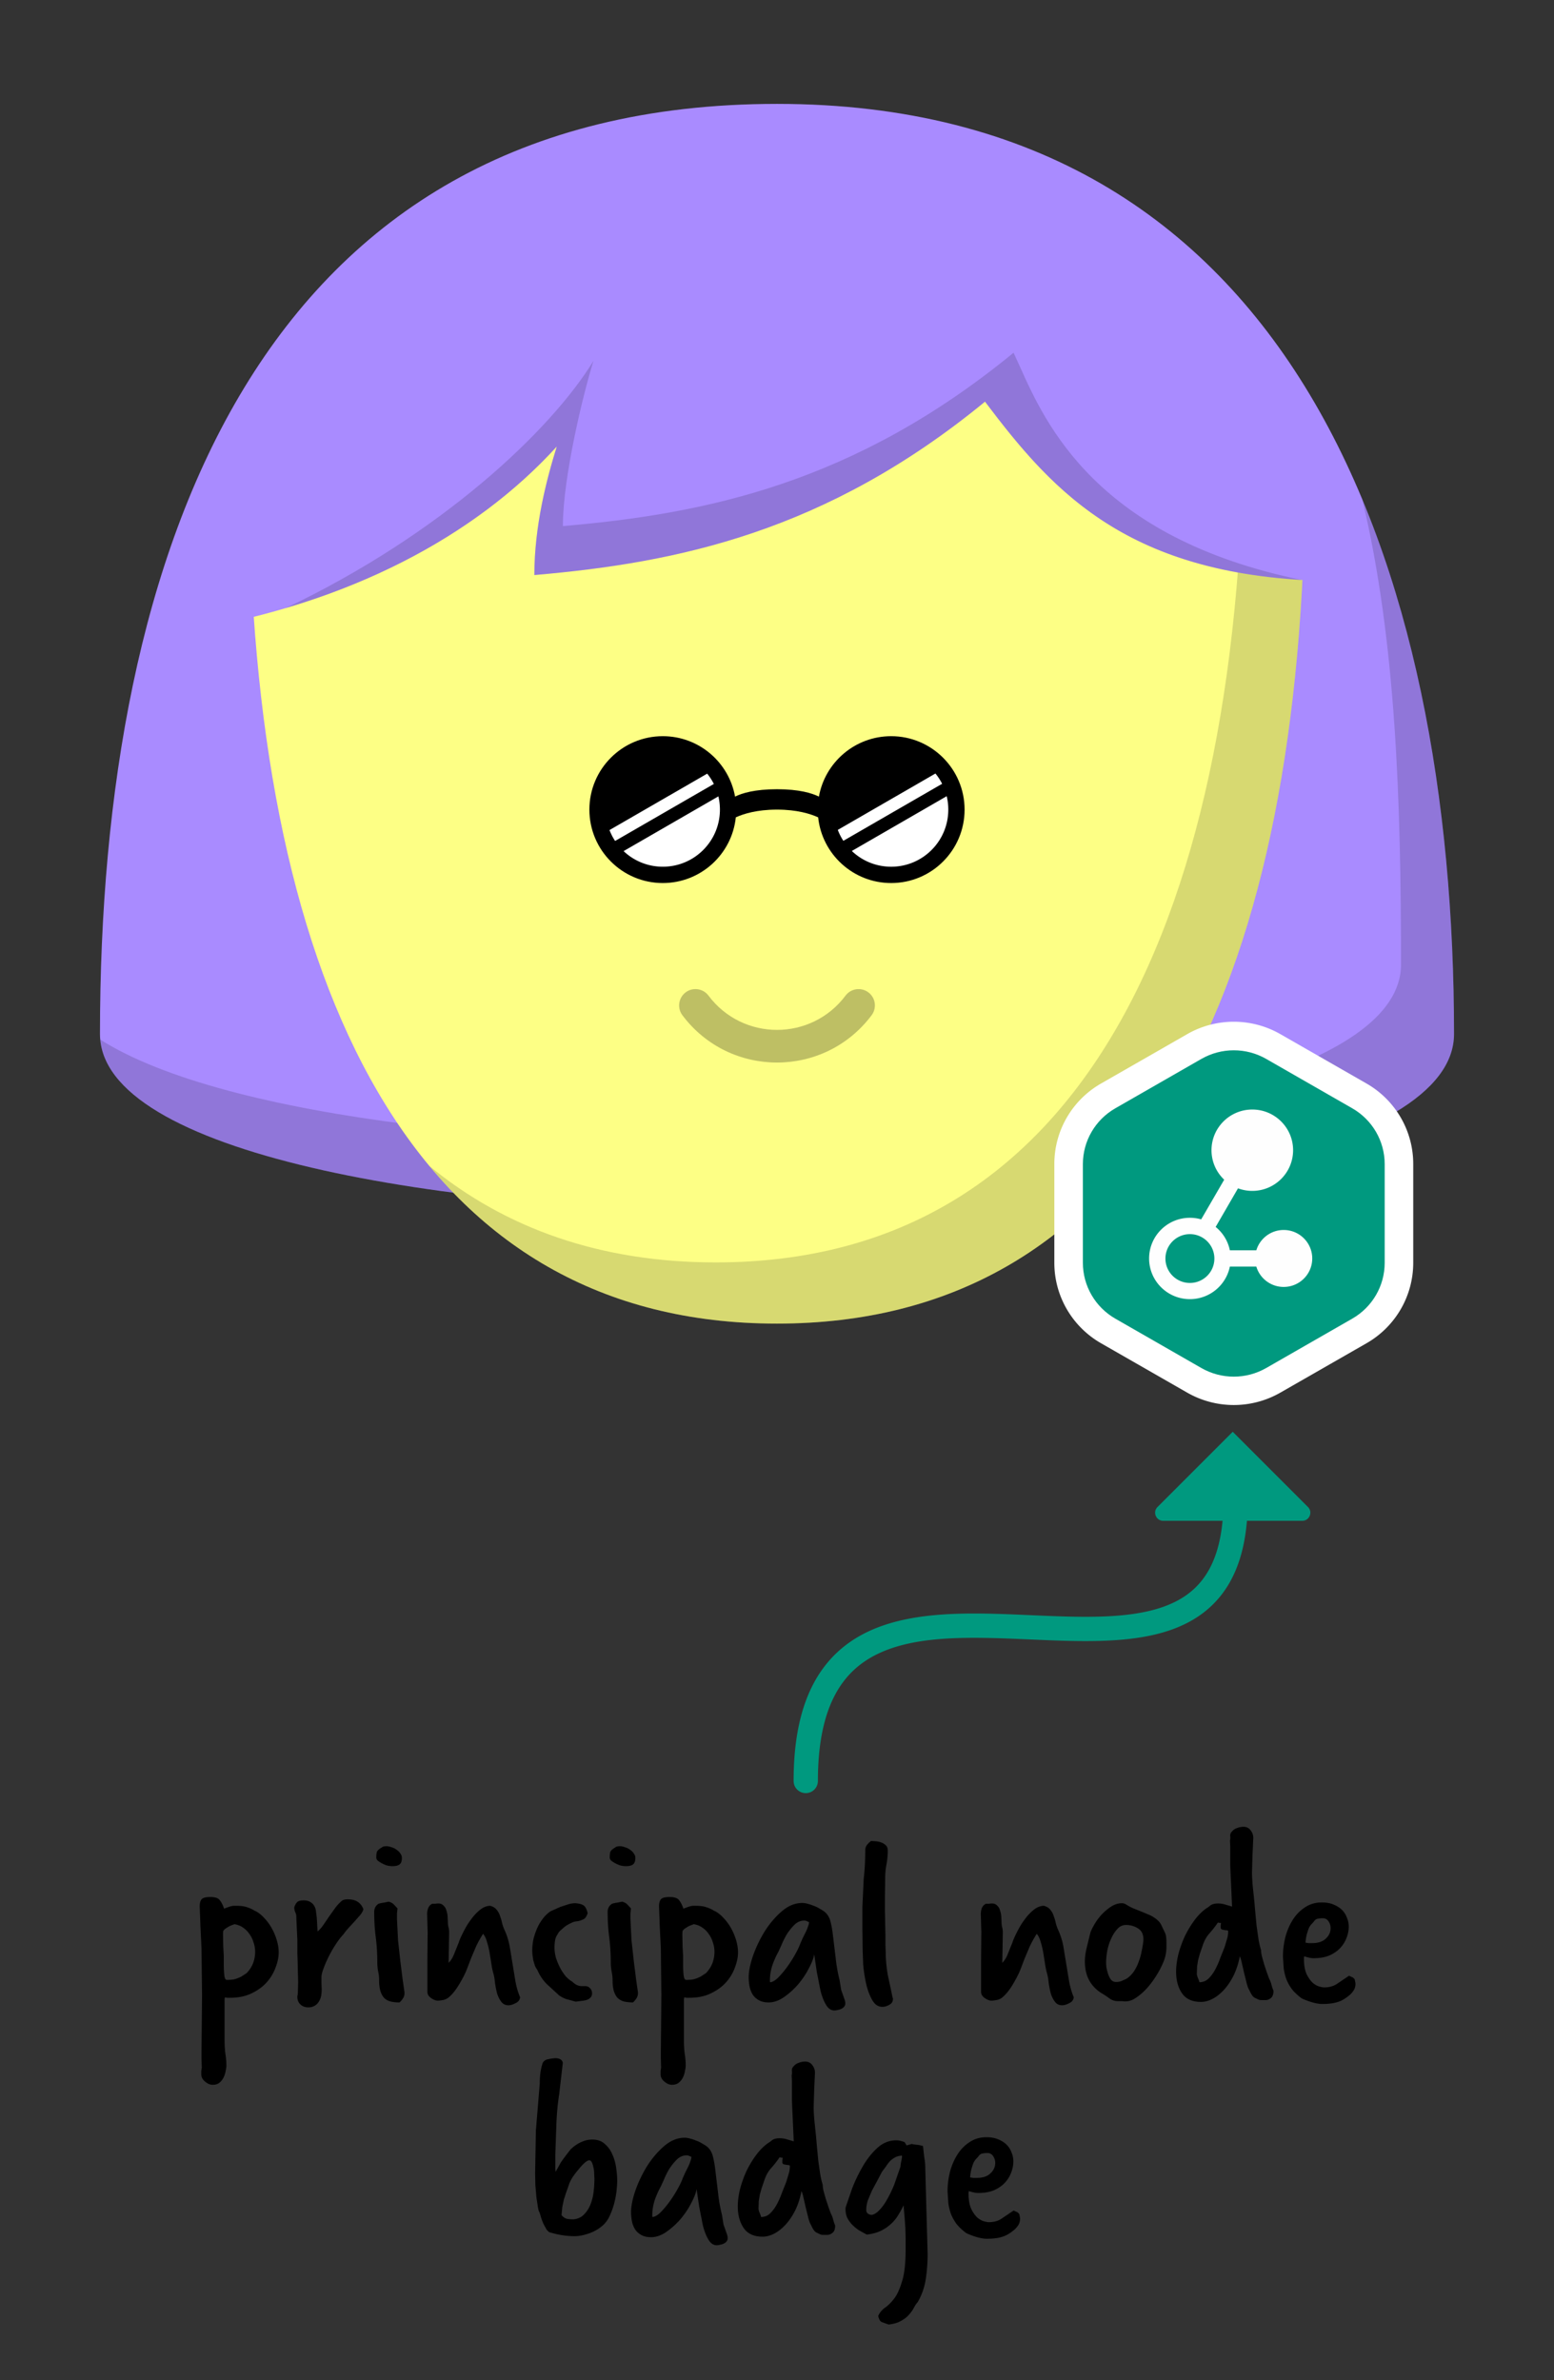 <svg xmlns="http://www.w3.org/2000/svg" width="192" height="294" fill="none" xmlns:v="https://vecta.io/nano"><rect width="100%" height="100%" fill="#333333" stroke="none"/><g clip-path="url(#A)"><g fill-rule="evenodd"><path d="M12.352 127.723c0-59.695 19.652-114.89 83.648-114.89s83.648 57.44 83.648 114.89c0 29.35-167.296 29.35-167.296 0z" fill="#a98bff"/><path d="M12.383 128.412c2.597 28.658 167.266 28.43 167.266-.69 0-23.293-3.23-46.584-11.337-66.045 4.17 17.463 4.786 37.377 4.786 57.478 0 25.846-129.742 28.932-160.715 9.256z" fill="#000" fill-opacity=".15"/></g><path d="M30.811 64.7C30.381 47.716 44.707 34.5 61.696 34.5H130.3c17 0 31.316 13.216 30.885 30.2C159.67 124.536 139.448 163.5 95.998 163.5S32.327 124.536 30.811 64.7z" fill="#fdff85"/><g fill-rule="evenodd"><path d="M53.043 144.02c10.404 12.533 24.61 19.48 42.957 19.48 43.45 0 63.672-38.964 65.187-98.801.206-8.127-2.967-15.391-8.193-20.757.473 1.798.726 3.688.727 5.646.03 64.09-20.027 106.353-65.279 106.353-14.242 0-25.989-4.186-35.399-11.922z" fill="#000" fill-opacity=".15"/><path d="M23.438 77.836C43.09 74.561 58.711 66.246 68.79 55.16c-1.26 4.031-2.771 9.826-2.771 15.873 17.637-1.512 36.029-5.29 55.681-21.416 8.567 11.338 18.07 22.18 44.344 22.172-3.78-78.357-140.59-77.853-142.606 6.047z" fill="#a98bff"/><g fill="#000"><path d="M35.293 75.121C49.419 70.939 60.832 63.914 68.79 55.16c-1.26 4.031-2.772 9.826-2.772 15.873 17.637-1.512 36.029-5.29 55.681-21.416 7.974 10.553 16.76 20.676 39.123 22.021-25.32-5.187-31.645-19.294-34.805-26.343l-.79-1.725c-19.652 16.125-38.045 19.904-55.681 21.416 0-6.047 2.519-16.377 3.779-20.408-5.34 8.703-18.912 21.445-38.032 30.543z" fill-opacity=".15"/><path d="M84.713 122.583c.891-.668 2.154-.488 2.822.403 4.233 5.644 12.698 5.644 16.931 0 .668-.89 1.93-1.07 2.822-.403s1.07 1.93.403 2.822c-5.846 7.794-17.536 7.794-23.381 0-.668-.89-.487-2.154.403-2.822z" fill-opacity=".25"/><path d="M90.91 100.965c-.478 4.56-4.334 8.113-9.02 8.113-5.009 0-9.07-4.06-9.07-9.07s4.061-9.07 9.07-9.07c4.461 0 8.17 3.22 8.928 7.463.848-.422 2.426-.912 5.18-.912s4.333.49 5.18.912c.76-4.243 4.467-7.463 8.928-7.463 5 0 9.07 4.061 9.07 9.07s-4.06 9.07-9.07 9.07c-4.686 0-8.542-3.554-9.02-8.113-.938-.43-2.593-.957-5.09-.957s-4.151.526-5.09.957z"/></g><g fill="#fff"><path d="M116.402 96.817a7.037 7.037 0 0 0-.827-1.268l-12.063 6.965a7.027 7.027 0 0 0 .687 1.35l12.203-7.046zm.565 1.533c.13.532.196 1.087.196 1.659 0 3.896-3.158 7.054-7.054 7.054-1.886 0-3.6-.74-4.864-1.945l11.722-6.768zm-28.77-1.513a7.066 7.066 0 0 0-.822-1.271l-12.07 6.969c.183.476.415.927.692 1.346l12.201-7.044zm.561 1.536c.124.524.19 1.072.19 1.635 0 3.896-3.159 7.054-7.055 7.054-1.877 0-3.582-.733-4.846-1.928l11.711-6.761zM158.2 127.747l10.645 6.1c3.566 2.048 5.763 5.832 5.763 9.927v12.22c0 4.095-2.197 7.88-5.763 9.927l-10.645 6.1c-3.566 2.047-7.96 2.047-11.527 0l-10.645-6.1c-3.566-2.048-5.763-5.832-5.763-9.927v-12.22c0-4.095 2.197-7.88 5.763-9.927l10.645-6.1c3.566-2.048 7.96-2.048 11.527 0z"/></g></g><path d="M148.432 130.804c2.48-1.42 5.532-1.42 8.01 0l10.634 6.1c2.478 1.42 4.005 4.048 4.005 6.89v12.2c0 2.843-1.527 5.47-4.005 6.892l-10.634 6.1c-2.48 1.42-5.532 1.42-8.01 0l-10.634-6.1c-2.478-1.422-4.005-4.05-4.005-6.892v-12.2c0-2.843 1.527-5.47 4.005-6.89l10.634-6.1z" fill="#00997f"/><path fill-rule="evenodd" d="M152.964 146.79c.548.204 1.14.315 1.76.315 2.783 0 5.04-2.25 5.04-5.025s-2.256-5.024-5.04-5.024-5.04 2.25-5.04 5.024c0 1.434.602 2.728 1.568 3.643l-2.843 4.9a5.055 5.055 0 0 0-1.395-.195c-2.783 0-5.04 2.25-5.04 5.025s2.256 5.024 5.04 5.024c2.437 0 4.47-1.726 4.938-4.02h3.27c.434 1.452 1.784 2.512 3.38 2.512 1.95 0 3.528-1.575 3.528-3.517s-1.58-3.518-3.528-3.518c-1.597 0-2.947 1.06-3.38 2.513h-3.27c-.236-1.158-.87-2.172-1.756-2.89l2.766-4.777zm-8.972 8.673c0 1.665 1.354 3.014 3.024 3.014s3.023-1.35 3.023-3.014-1.354-3.015-3.023-3.015-3.024 1.35-3.024 3.015z" fill="#fefefe"/><path d="M27.746 251.96c0 .62.032 1.184.096 1.696.085.533.128 1.024.128 1.472 0 .192-.032.427-.096.704-.043.277-.128.544-.256.8s-.299.47-.512.64-.491.256-.832.256c-.32 0-.64-.14-.96-.416-.299-.256-.448-.555-.448-.896v-.384l.064-.416-.032-1.088v-1.088l.032-3.36.032-3.488-.032-2.688-.032-3.008-.128-2.592-.096-2.624c0-.384.075-.672.224-.864.171-.192.533-.288 1.088-.288.597 0 .992.14 1.184.416.213.277.384.62.512 1.024l.608-.224c.256-.085.469-.128.64-.128h.224c.576 0 1.013.053 1.312.16.299.085.597.213.896.384l.096.064a.028.028 0 0 1 .032.032h.064c.405.213.779.512 1.12.896a6.143 6.143 0 0 1 .928 1.28c.256.47.459.96.608 1.472s.224 1.003.224 1.472c0 .576-.128 1.195-.384 1.856-.235.66-.597 1.27-1.088 1.824s-1.12 1.013-1.888 1.376c-.747.363-1.632.544-2.656.544h-.288c-.107 0-.213-.02-.32-.064-.043.085-.064.203-.064.352v4.896zm2.72-8.224c.704-.725 1.056-1.61 1.056-2.656 0-.384-.064-.757-.192-1.12a3.237 3.237 0 0 0-.512-1.056 2.853 2.853 0 0 0-.8-.8c-.299-.213-.651-.352-1.056-.416l-.416.16c-.128.043-.288.128-.48.256-.171.107-.277.18-.32.224l-.064.064c0 .02-.021.043-.064.064-.043.043-.064.245-.064.608l.032 1.44.064 1.12v1.088c0 .47.021.896.064 1.28s.149.576.32.576c.32 0 .608-.02.864-.064.277-.064.587-.18.928-.352l.64-.416zm6.274 2.816c.043-.107.064-.3.064-.576l.032-1.088-.032-1.312-.032-1.28-.032-1.024v-1.568l-.128-2.816v-.128c0-.192-.043-.373-.128-.544a1.482 1.482 0 0 1-.128-.608c.085-.277.203-.49.352-.64s.416-.224.8-.224c.363 0 .651.075.864.224.213.128.373.3.48.512.107.192.171.416.192.672l.096.736.096 1.696c.213-.17.437-.416.672-.736l.736-1.088.8-1.12c.277-.363.565-.66.864-.896.171-.085.384-.128.64-.128.512 0 .917.096 1.216.288.32.192.565.5.736.928-.043.192-.16.416-.352.672l-.672.768-.768.832c-.256.277-.48.555-.672.832-.32.34-.64.757-.96 1.248s-.608.992-.864 1.504-.469 1.003-.64 1.472c-.171.448-.256.81-.256 1.088v.736l.032.704c0 .256-.021.523-.064.8-.043.256-.128.49-.256.704-.128.235-.299.416-.512.544-.213.15-.491.224-.832.224-.405 0-.736-.128-.992-.384-.235-.235-.352-.533-.352-.896v-.128zm10.42-18.336c.107-.107.299-.16.576-.16.213 0 .427.043.64.128a1.812 1.812 0 0 1 .64.32c.192.128.341.277.448.448.128.17.192.352.192.544 0 .405-.107.683-.32.832-.192.128-.469.192-.832.192-.235 0-.48-.032-.736-.096-.235-.085-.448-.18-.64-.288s-.352-.213-.48-.32c-.107-.128-.16-.245-.16-.352 0-.256.021-.48.064-.672.064-.192.267-.384.608-.576zm2.816 18.016c0 .17-.043.34-.128.512s-.245.373-.48.608c-.363 0-.704-.032-1.024-.096-.299-.064-.565-.192-.8-.384-.213-.192-.384-.47-.512-.832s-.192-.853-.192-1.472c0-.363-.043-.725-.128-1.088-.064-.363-.096-.725-.096-1.088 0-1.088-.064-2.123-.192-3.104s-.192-2.016-.192-3.104c0-.448.181-.79.544-1.024.213-.064.416-.107.608-.128l.64-.128c.299.085.523.213.672.384l.416.448-.064.64v.672l.128 2.592.288 2.624.288 2.272.224 1.568v.128zm5.453-3.776c.299-.3.533-.683.704-1.152l.544-1.344.064-.192c.128-.34.32-.757.576-1.248a9.045 9.045 0 0 1 .896-1.44c.341-.47.715-.864 1.12-1.184s.821-.48 1.248-.48c.363.107.629.277.8.512.192.235.331.5.416.8.107.277.192.576.256.896.085.3.192.587.32.864.277.62.48 1.28.608 1.984l.704 4.288c.128.704.32 1.355.576 1.952-.043.34-.235.587-.576.736-.32.17-.608.256-.864.256-.384 0-.683-.15-.896-.448-.213-.277-.384-.62-.512-1.024-.107-.427-.192-.864-.256-1.312-.043-.448-.107-.82-.192-1.12-.107-.363-.192-.768-.256-1.216l-.224-1.408c-.085-.47-.192-.907-.32-1.312-.107-.405-.267-.736-.48-.992-.363.576-.661 1.12-.896 1.632l-.608 1.44-.512 1.344c-.171.427-.384.864-.64 1.312-.341.62-.651 1.1-.928 1.44s-.533.597-.768.768c-.235.15-.459.235-.672.256-.213.043-.416.064-.608.064-.213 0-.48-.107-.8-.32-.299-.213-.448-.47-.448-.768v-3.744l.032-3.648-.032-1.088-.032-1.12a2.139 2.139 0 0 1 .128-.736c.107-.256.277-.437.512-.544h.384c.128-.02.245-.032.352-.032.277 0 .491.085.64.256.171.15.288.34.352.576.085.235.139.48.16.736l.032.64c0 .235.021.46.064.672.064.213.096.437.096.672l-.032 2.016-.032 1.6v.16zm16.857 2.88c.256 0 .459.085.608.256.171.17.256.384.256.64 0 .213-.064.384-.192.512-.107.128-.256.224-.448.288s-.416.107-.672.128l-.704.096-1.056-.288c-.32-.085-.651-.245-.992-.48l-1.568-1.44c-.491-.512-.875-1.1-1.152-1.76-.107-.128-.203-.3-.288-.512l-.192-.64-.096-.64-.032-.512c0-.427.043-.875.128-1.344.107-.47.256-.928.448-1.376s.427-.853.704-1.216c.277-.384.608-.704.992-.96l1.216-.544.896-.288c.299-.107.619-.16.96-.16.491.043.832.14 1.024.288.192.128.352.437.48.928-.021.107-.085.256-.192.448s-.267.32-.48.384c-.235.107-.469.17-.704.192-.213.02-.427.085-.64.192-.363.17-.651.34-.864.512l-.512.448c-.149.15-.256.3-.32.448-.171.235-.277.5-.32.8s-.064.565-.064.8c0 .448.064.896.192 1.344.149.448.331.875.544 1.28.213.384.448.725.704 1.024.277.277.533.48.768.608.363.363.747.544 1.152.544h.416zm3.718-17.12c.107-.107.299-.16.576-.16.213 0 .427.043.64.128a1.813 1.813 0 0 1 .64.32c.192.128.341.277.448.448.128.17.192.352.192.544 0 .405-.107.683-.32.832-.192.128-.469.192-.832.192-.235 0-.48-.032-.736-.096-.235-.085-.448-.18-.64-.288s-.352-.213-.48-.32c-.107-.128-.16-.245-.16-.352 0-.256.021-.48.064-.672.064-.192.267-.384.608-.576zm2.816 18.016c0 .17-.043.34-.128.512s-.245.373-.48.608c-.363 0-.704-.032-1.024-.096-.299-.064-.565-.192-.8-.384-.213-.192-.384-.47-.512-.832s-.192-.853-.192-1.472c0-.363-.043-.725-.128-1.088-.064-.363-.096-.725-.096-1.088 0-1.088-.064-2.123-.192-3.104s-.192-2.016-.192-3.104c0-.448.181-.79.544-1.024.213-.064.416-.107.608-.128l.64-.128c.299.085.523.213.672.384l.416.448-.064.64v.672l.128 2.592.288 2.624.288 2.272.224 1.568v.128zm5.677 5.728c0 .62.032 1.184.096 1.696.085.533.128 1.024.128 1.472 0 .192-.032.427-.096.704-.043.277-.128.544-.256.8s-.299.47-.512.64-.491.256-.832.256c-.32 0-.64-.14-.96-.416-.299-.256-.448-.555-.448-.896v-.384l.064-.416-.032-1.088v-1.088l.032-3.36.032-3.488-.032-2.688-.032-3.008-.128-2.592-.096-2.624c0-.384.075-.672.224-.864.171-.192.533-.288 1.088-.288.597 0 .992.14 1.184.416.213.277.384.62.512 1.024l.608-.224c.256-.085.469-.128.64-.128h.224c.576 0 1.013.053 1.312.16.299.085.597.213.896.384l.096.064a.028.028 0 0 1 .032.032h.064c.405.213.779.512 1.12.896a6.143 6.143 0 0 1 .928 1.28c.256.47.459.96.608 1.472s.224 1.003.224 1.472c0 .576-.128 1.195-.384 1.856-.235.66-.597 1.27-1.088 1.824s-1.12 1.013-1.888 1.376c-.747.363-1.632.544-2.656.544h-.288c-.107 0-.213-.02-.32-.064-.043.085-.064.203-.064.352v4.896zm2.72-8.224c.704-.725 1.056-1.61 1.056-2.656 0-.384-.064-.757-.192-1.12a3.237 3.237 0 0 0-.512-1.056 2.853 2.853 0 0 0-.8-.8c-.299-.213-.651-.352-1.056-.416l-.416.16c-.128.043-.288.128-.48.256-.171.107-.277.18-.32.224l-.064.064c0 .02-.021.043-.064.064-.043.043-.064.245-.064.608l.032 1.44.064 1.12v1.088c0 .47.021.896.064 1.28s.149.576.32.576c.32 0 .608-.02.864-.064.277-.064.587-.18.928-.352l.64-.416zm16.931 2.688l.192.544c.064.17.096.34.096.512s-.054.31-.16.416c-.086.107-.203.192-.352.256-.128.064-.267.107-.416.128-.15.043-.288.064-.416.064-.427 0-.78-.245-1.056-.736-.278-.47-.502-1.056-.672-1.76l-.448-2.272-.32-2.176c-.064.448-.278 1.013-.64 1.696-.341.683-.779 1.344-1.312 1.984-.533.62-1.12 1.152-1.76 1.6s-1.28.672-1.92.672c-.512 0-.939-.107-1.28-.32-.32-.192-.565-.437-.736-.736s-.288-.63-.352-.992c-.064-.384-.096-.736-.096-1.056 0-.704.171-1.568.512-2.592.363-1.045.843-2.06 1.44-3.04.619-.98 1.323-1.813 2.112-2.496.811-.704 1.664-1.056 2.56-1.056.192 0 .405.032.64.096.256.064.512.15.768.256.256.085.5.203.736.352.234.128.437.256.608.384.362.3.608.704.736 1.216s.224 1.045.288 1.6l.352 2.912c.085.853.245 1.76.48 2.72l.192 1.184.224.64zm-9.024-1.664v.064a.028.028 0 0 1 .032.032c.277-.02.597-.203.96-.544.363-.363.725-.79 1.088-1.28a14.557 14.557 0 0 0 .992-1.536c.32-.555.555-1.045.704-1.472l.288-.64.352-.704c.128-.256.224-.49.288-.704.085-.213.128-.395.128-.544l-.288-.128c-.085-.043-.181-.064-.288-.064-.469 0-.885.18-1.248.544a6.715 6.715 0 0 0-.96 1.216c-.256.448-.469.885-.64 1.312l-.352.768c-.299.533-.555 1.11-.768 1.728-.192.62-.288 1.216-.288 1.792v.16zm15.138 1.888c0 .043.01.085.032.128s.032.085.032.128c0 .34-.15.587-.448.736-.277.17-.565.256-.864.256-.533 0-.96-.3-1.28-.896-.32-.576-.565-1.248-.736-2.016-.17-.79-.288-1.568-.352-2.336l-.064-1.728-.032-2.784v-2.592l.16-3.424c.128-1.13.192-2.304.192-3.52 0-.277.064-.5.192-.672s.3-.34.512-.512c.17 0 .374.01.608.032.256.02.49.075.704.16s.395.203.544.352.224.363.224.64c0 .555-.053 1.12-.16 1.696-.106.555-.16 1.11-.16 1.664l-.032 2.208v1.92l.032 1.6.032 1.504v1.056l.032.928c0 .832.086 1.76.256 2.784l.576 2.688zm13.574-4.192c.3-.3.533-.683.704-1.152l.544-1.344.064-.192c.128-.34.32-.757.576-1.248.256-.512.555-.992.896-1.44.34-.47.715-.864 1.12-1.184s.82-.48 1.248-.48c.363.107.63.277.8.512.192.235.33.5.416.8.107.277.192.576.256.896.085.3.192.587.32.864.277.62.48 1.28.608 1.984l.704 4.288c.128.704.32 1.355.576 1.952-.043.34-.235.587-.576.736-.32.17-.608.256-.864.256-.384 0-.683-.15-.896-.448-.213-.277-.384-.62-.512-1.024-.107-.427-.192-.864-.256-1.312-.043-.448-.107-.82-.192-1.12-.107-.363-.192-.768-.256-1.216l-.224-1.408c-.085-.47-.192-.907-.32-1.312-.107-.405-.267-.736-.48-.992-.363.576-.66 1.12-.896 1.632l-.608 1.44-.512 1.344c-.17.427-.384.864-.64 1.312-.34.62-.65 1.1-.928 1.44s-.533.597-.768.768c-.235.15-.46.235-.672.256-.213.043-.416.064-.608.064-.213 0-.48-.107-.8-.32-.3-.213-.448-.47-.448-.768v-3.744l.032-3.648-.032-1.088-.032-1.12a2.146 2.146 0 0 1 .128-.736c.107-.256.277-.437.512-.544h.384c.128-.02.245-.032.352-.032.277 0 .49.085.64.256.17.15.288.34.352.576.085.235.14.48.16.736l.032.64c0 .235.02.46.064.672.064.213.096.437.096.672l-.032 2.016-.032 1.6v.16zm14.297 4.736c-.363 0-.693-.096-.992-.288-.277-.213-.576-.416-.896-.608-.704-.405-1.248-.94-1.632-1.6s-.576-1.472-.576-2.432c0-.47.075-1.024.224-1.664l.448-1.824c.064-.235.213-.555.448-.96.235-.427.523-.832.864-1.216.363-.405.768-.757 1.216-1.056s.907-.448 1.376-.448c.192 0 .384.064.576.192.3.192.608.352.928.48l.96.384.992.416a3.974 3.974 0 0 1 .896.576c.235.192.416.427.544.704l.384.8c.107.213.17.437.192.672a6.851 6.851 0 0 1 .032.672v.608c-.02.66-.16 1.28-.416 1.856-.235.555-.523 1.1-.864 1.632-.17.277-.395.597-.672.96s-.587.704-.928 1.024-.704.597-1.088.832c-.363.213-.736.32-1.12.32-.107 0-.224-.01-.352-.032h-.544zm3.136-7.648c0-.62-.224-1.067-.672-1.344s-.94-.416-1.472-.416c-.427 0-.79.17-1.088.512-.3.32-.555.725-.768 1.216-.213.47-.373.98-.48 1.536-.085.533-.128 1.003-.128 1.408 0 .085.01.256.032.512.043.256.107.523.192.8s.203.523.352.736c.17.213.384.32.64.32.235 0 .448-.032.64-.096l.64-.288c.34-.213.64-.5.896-.864s.46-.757.608-1.184c.17-.427.3-.875.384-1.344.107-.47.18-.917.224-1.344v-.16zm14.538 1.472c0 .085.032.288.096.608l.288 1.024.352 1.056.256.704c.128.235.224.48.288.736s.15.512.256.768c0 .427-.106.725-.32.896s-.426.256-.64.256h-.416c-.213 0-.34-.01-.384-.032-.213-.085-.416-.18-.608-.288s-.394-.405-.608-.896c-.106-.15-.213-.416-.32-.8l-.32-1.28-.288-1.248c-.085-.405-.17-.693-.256-.864-.17.875-.426 1.664-.768 2.368-.34.683-.736 1.27-1.184 1.76s-.917.864-1.408 1.12-.97.384-1.44.384c-1.066 0-1.845-.352-2.336-1.056-.5-.725-.736-1.62-.736-2.688 0-.62.086-1.3.256-2.048.192-.747.448-1.483.768-2.208.342-.725.747-1.408 1.216-2.048s.982-1.152 1.536-1.536c.086-.043.235-.15.448-.32s.534-.256.96-.256c.3 0 .587.043.864.128l.864.256-.096-2.208-.096-2.112-.032-.8v-2.336l-.032-.704c.043-.17.054-.352.032-.544-.02-.213.043-.395.192-.544.17-.213.384-.363.64-.448.278-.107.544-.16.8-.16.384 0 .683.15.896.448.214.277.32.587.32.928l-.096 2.08-.064 2.144c0 .49.032 1.077.096 1.76l.192 1.824.128 1.472.16 1.632.224 1.568c.086.512.192.97.32 1.376v.128zm-7.616 3.84c.448 0 .832-.16 1.152-.48s.598-.704.832-1.152.438-.917.608-1.408l.512-1.28.288-.96c.107-.32.16-.66.16-1.024 0-.064-.042-.096-.128-.096-.064-.02-.15-.032-.256-.032l-.32-.064c-.106-.02-.18-.085-.224-.192v-.32a1.579 1.579 0 0 0 .032-.32h-.192c-.042-.02-.106-.032-.192-.032-.298.448-.64.885-1.024 1.312-.362.405-.64.896-.832 1.472l-.352 1.024-.224.8-.128.8-.032.864c0 .17.043.352.128.544s.15.373.192.544zm10.32-3.168c0-.79.096-1.58.288-2.368.213-.81.523-1.536.928-2.176s.907-1.152 1.504-1.536c.597-.405 1.29-.608 2.08-.608.555 0 1.035.085 1.44.256.427.17.78.395 1.056.672s.48.597.608.96c.15.34.224.704.224 1.088 0 .49-.096.97-.288 1.44-.17.448-.427.853-.768 1.216s-.768.66-1.28.896c-.49.213-1.056.33-1.696.352-.277.02-.523.01-.736-.032s-.46-.107-.736-.192c-.02.107-.032.203-.032.288v.16c.02.79.15 1.408.384 1.856s.49.79.768 1.024c.277.213.544.352.8.416s.427.096.512.096c.66 0 1.205-.15 1.632-.448l1.472-.992.352.16c.128.043.245.14.352.288l.064.32c.02.064.032.17.032.32-.02.3-.107.555-.256.768a2.554 2.554 0 0 1-.448.512c-.555.47-1.077.768-1.568.896-.47.15-1.088.224-1.856.224-.34 0-.768-.075-1.28-.224-.49-.15-.907-.31-1.248-.48-.512-.384-.917-.768-1.216-1.152-.277-.384-.5-.79-.672-1.216-.15-.427-.256-.864-.32-1.312l-.096-1.472zm2.784-1.728c.085.02.213.043.384.064h.448c.725 0 1.28-.18 1.664-.544.405-.363.608-.8.608-1.312 0-.3-.085-.576-.256-.832s-.405-.384-.704-.384a3.231 3.231 0 0 0-.64.064c-.192.043-.34.15-.448.32-.085.107-.18.213-.288.32s-.213.256-.32.448c-.085.192-.17.437-.256.736-.085.277-.15.65-.192 1.12zm-92.686 26.216v1.696l.032.416.64-1.152c.256-.384.661-.928 1.216-1.632.043-.043.139-.128.288-.256s.341-.267.576-.416c.256-.15.533-.277.832-.384.32-.107.651-.16.992-.16.64 0 1.152.18 1.536.544.405.34.715.768.928 1.28.235.512.395 1.067.48 1.664s.128 1.13.128 1.6c0 .256-.021.62-.064 1.088s-.128.97-.256 1.504-.309 1.067-.544 1.6c-.213.512-.501.94-.864 1.28-.491.448-1.067.79-1.728 1.024s-1.259.352-1.792.352-1.067-.043-1.6-.128c-.512-.085-1.013-.203-1.504-.352-.128-.064-.256-.18-.384-.352l-.352-.64c-.107-.235-.203-.48-.288-.736l-.224-.736c-.064-.064-.128-.267-.192-.608l-.192-1.248-.128-1.504-.032-1.408.096-5.344.48-5.824c0-.405.021-.8.064-1.184s.128-.79.256-1.216c.107-.32.341-.512.704-.576.384-.085.704-.128.96-.128.192 0 .373.043.544.128s.277.235.32.448l-.448 3.872c-.192 1.216-.309 2.507-.352 3.872l-.128 3.616zm1.632 3.84l-.32.896-.256.8-.192.896-.096 1.024c.235.256.459.405.672.448s.491.064.832.064c.533-.064.96-.267 1.28-.608.341-.34.608-.757.8-1.248s.32-1.013.384-1.568c.064-.576.096-1.11.096-1.6l-.032-.672c0-.256-.032-.5-.096-.736-.043-.235-.107-.437-.192-.608s-.192-.256-.32-.256-.32.107-.576.32c-.235.213-.48.48-.736.8a11.473 11.473 0 0 0-.736.96c-.213.34-.363.64-.448.896l-.064.192zm19.375 5.408l.192.544c.064.17.096.34.096.512s-.053.31-.16.416c-.085.107-.203.192-.352.256a1.342 1.342 0 0 1-.416.128c-.149.043-.288.064-.416.064-.427 0-.779-.245-1.056-.736-.277-.47-.501-1.056-.672-1.76l-.448-2.272-.32-2.176c-.064.448-.277 1.013-.64 1.696-.341.683-.779 1.344-1.312 1.984-.533.62-1.12 1.152-1.76 1.6s-1.28.672-1.92.672c-.512 0-.939-.107-1.28-.32-.32-.192-.565-.437-.736-.736s-.288-.63-.352-.992c-.064-.384-.096-.736-.096-1.056 0-.704.171-1.568.512-2.592.363-1.045.843-2.06 1.44-3.04.619-.98 1.323-1.813 2.112-2.496.811-.704 1.664-1.056 2.56-1.056.192 0 .405.032.64.096a5.362 5.362 0 0 1 .768.256c.256.085.501.203.736.352.235.128.437.256.608.384.363.3.608.704.736 1.216s.224 1.045.288 1.6l.352 2.912c.085.853.245 1.76.48 2.72l.192 1.184.224.64zm-9.024-1.664v.064a.028.028 0 0 1 .032.032c.277-.02.597-.203.96-.544.363-.363.725-.79 1.088-1.28a14.589 14.589 0 0 0 .992-1.536c.32-.555.555-1.045.704-1.472l.288-.64.352-.704c.128-.256.224-.49.288-.704.085-.213.128-.395.128-.544l-.288-.128c-.085-.043-.181-.064-.288-.064-.469 0-.885.18-1.248.544s-.683.768-.96 1.216c-.256.448-.469.885-.64 1.312l-.352.768c-.299.533-.555 1.11-.768 1.728-.192.62-.288 1.216-.288 1.792v.16zm21.059-3.744c0 .085.032.288.096.608l.288 1.024.352 1.056.256.704c.128.235.224.48.288.736a5.362 5.362 0 0 0 .256.768c0 .427-.107.725-.32.896s-.427.256-.64.256h-.416c-.213 0-.34-.01-.384-.032-.213-.085-.416-.18-.608-.288s-.395-.405-.608-.896c-.107-.15-.213-.416-.32-.8l-.32-1.28-.288-1.248c-.085-.405-.171-.693-.256-.864-.171.875-.427 1.664-.768 2.368-.341.683-.736 1.27-1.184 1.76s-.917.864-1.408 1.12-.971.384-1.44.384c-1.067 0-1.845-.352-2.336-1.056-.491-.725-.736-1.62-.736-2.688 0-.62.085-1.3.256-2.048.192-.747.448-1.483.768-2.208.341-.725.747-1.408 1.216-2.048s.981-1.152 1.536-1.536c.085-.043.235-.15.448-.32s.533-.256.96-.256c.299 0 .587.043.864.128l.864.256-.096-2.208-.096-2.112-.032-.8v-2.336l-.032-.704c.043-.17.053-.352.032-.544-.021-.213.043-.395.192-.544.171-.213.384-.363.64-.448.277-.107.544-.16.8-.16.384 0 .683.15.896.448.213.277.32.587.32.928l-.096 2.08-.064 2.144c0 .49.032 1.077.096 1.76l.192 1.824.128 1.472.16 1.632.224 1.568c.085.512.192.97.32 1.376v.128zm-7.616 3.84c.448 0 .832-.16 1.152-.48s.597-.704.832-1.152.437-.917.608-1.408l.512-1.28.288-.96c.107-.32.16-.66.16-1.024 0-.064-.043-.096-.128-.096-.064-.02-.149-.032-.256-.032l-.32-.064c-.107-.02-.181-.085-.224-.192v-.32a1.623 1.623 0 0 0 .032-.32h-.192c-.043-.02-.107-.032-.192-.032-.299.448-.64.885-1.024 1.312-.363.405-.64.896-.832 1.472l-.352 1.024-.224.8-.128.8-.032.864c0 .17.043.352.128.544s.149.373.192.544zm17.985-8.832c.106-.043.202-.075.288-.096.106-.02.213-.053.32-.096.192.043.394.075.608.096.234.02.5.075.8.16l.16 1.408c.085.448.128.94.128 1.472l.128 4.768.16 5.696a20.657 20.657 0 0 1-.224 3.04 8.127 8.127 0 0 1-.992 2.88c-.17.192-.33.427-.48.704-.15.3-.352.587-.608.864-.256.3-.587.555-.992.768-.384.235-.896.384-1.536.448l-.8-.288c-.214-.064-.374-.32-.48-.768.17-.384.437-.715.8-.992.384-.256.768-.63 1.152-1.12s.714-1.205.992-2.144c.298-.917.448-2.24.448-3.968v-1.376l-.032-1.28-.096-1.312-.128-1.472c-.214.448-.448.875-.704 1.28-.235.384-.534.736-.896 1.056-.342.32-.758.597-1.248.832-.47.213-1.035.363-1.696.448l-.928-.512c-.3-.192-.576-.416-.832-.672a3.615 3.615 0 0 1-.64-.864c-.15-.32-.224-.683-.224-1.088 0-.128.01-.224.032-.288l.736-2.144c.34-.917.768-1.824 1.28-2.72.512-.917 1.12-1.707 1.824-2.368s1.504-.992 2.4-.992c.17 0 .34.02.512.064s.34.096.512.16l.256.416zm-4.352 8.576c.32-.043.64-.235.96-.576.34-.34.66-.78.96-1.312.32-.555.618-1.173.896-1.856l.768-2.208c.02-.235.053-.46.096-.672.064-.235.096-.47.096-.704-.342.02-.63.096-.864.224a2.785 2.785 0 0 0-.64.48c-.17.192-.33.405-.48.64l-.48.64-.608 1.152-.64 1.184-.512 1.216c-.128.405-.192.8-.192 1.184 0 .34.213.544.64.608zm9.405-2.912c0-.79.096-1.58.288-2.368.214-.81.523-1.536.928-2.176s.907-1.152 1.504-1.536c.598-.405 1.29-.608 2.08-.608.555 0 1.035.085 1.44.256.427.17.78.395 1.056.672a2.524 2.524 0 0 1 .608.96c.15.34.224.704.224 1.088 0 .49-.096.97-.288 1.44-.17.448-.426.853-.768 1.216s-.768.66-1.28.896c-.5.213-1.056.33-1.696.352-.277.02-.522.01-.736-.032s-.458-.107-.736-.192c-.02.107-.032.203-.032.288v.16c.022.79.15 1.408.384 1.856s.49.79.768 1.024c.278.213.544.352.8.416s.427.096.512.096c.662 0 1.206-.15 1.632-.448l1.472-.992.352.16c.128.043.246.14.352.288l.064.32c.022.064.032.17.032.32-.02.3-.106.555-.256.768a2.554 2.554 0 0 1-.448.512c-.554.47-1.077.768-1.568.896-.47.15-1.088.224-1.856.224-.34 0-.768-.075-1.28-.224-.5-.15-.906-.31-1.248-.48-.512-.384-.917-.768-1.216-1.152-.277-.384-.5-.79-.672-1.216-.15-.427-.256-.864-.32-1.312l-.096-1.472zm2.784-1.728c.086.02.214.043.384.064h.448c.726 0 1.28-.18 1.664-.544.406-.363.608-.8.608-1.312 0-.3-.085-.576-.256-.832s-.405-.384-.704-.384c-.213 0-.426.02-.64.064-.192.043-.34.15-.448.32-.085.107-.18.213-.288.32s-.213.256-.32.448c-.085.192-.17.437-.256.736-.085.277-.15.65-.192 1.12z" fill="#000"/><path d="M161.6 186.152l-9.293-9.293-9.293 9.293c-.63.63-.184 1.707.707 1.707h7.328c-.26 2.822-.96 4.922-1.943 6.494-1.243 1.99-3.02 3.27-5.258 4.087-2.27.828-4.988 1.17-8.033 1.253-2.675.075-5.51-.05-8.428-.176h-.005l-1.212-.053c-6.55-.277-13.59-.467-18.966 2.103-2.756 1.317-5.08 3.354-6.695 6.408-1.601 3.028-2.456 6.964-2.456 12.022a1.5 1.5 0 0 0 1.5 1.5c.828 0 1.5-.67 1.5-1.5 0-4.74.804-8.153 2.108-10.62 1.29-2.44 3.113-4.04 5.337-5.103 4.58-2.19 10.818-2.098 17.545-1.812l1.21.052c2.905.127 5.856.256 8.646.178 3.178-.088 6.268-.445 8.978-1.434 2.742-1 5.113-2.656 6.775-5.316 1.32-2.116 2.138-4.778 2.41-8.083h6.832c.89 0 1.338-1.077.708-1.707z" fill="#00997f"/></g><defs><clipPath id="A"><path fill="#fff" d="M0 0h192v294H0z"/></clipPath></defs></svg>
